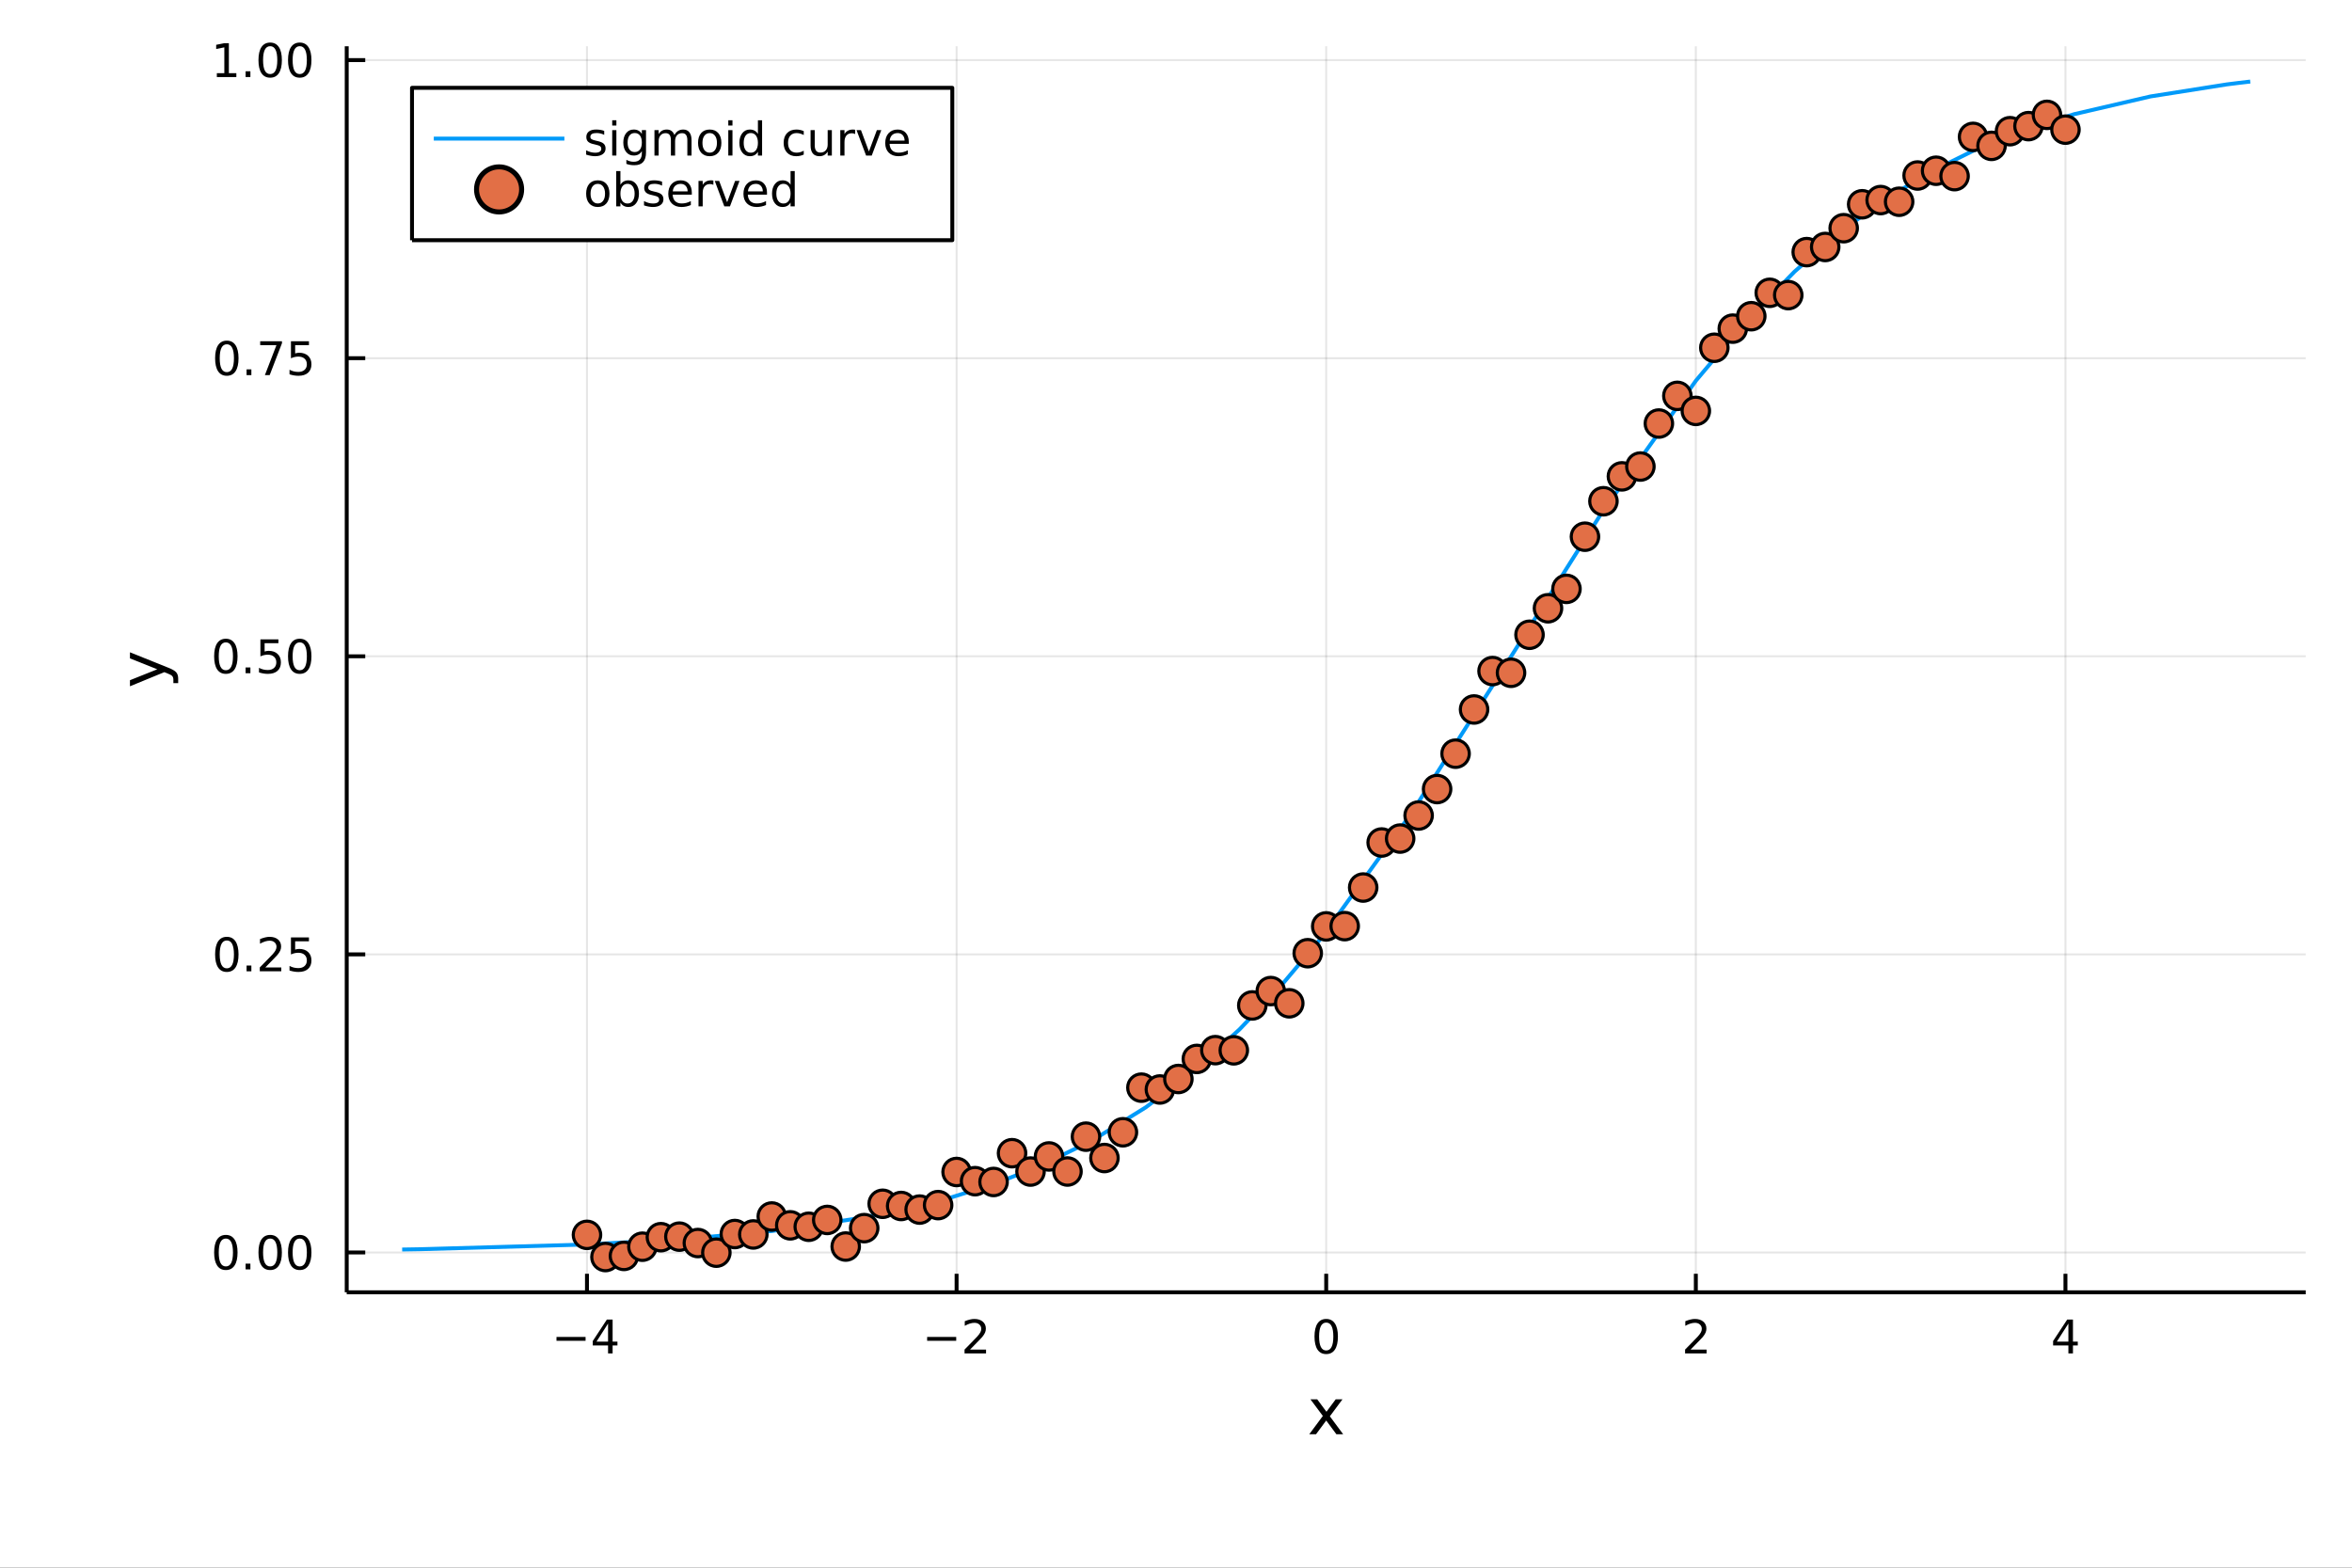 <?xml version="1.0" encoding="utf-8"?>
<svg xmlns="http://www.w3.org/2000/svg" xmlns:xlink="http://www.w3.org/1999/xlink" width="600" height="400" viewBox="0 0 2400 1600">
<rect x="0" y="0" width="2400" height="1600" fill="#333333" stroke="none"/>
<defs>
  <clipPath id="clip050">
    <rect x="0" y="0" width="2400" height="1600"/>
  </clipPath>
</defs>
<path clip-path="url(#clip050)" d="
M0 1600 L2400 1600 L2400 0 L0 0  Z
  " fill="#ffffff" fill-rule="evenodd" fill-opacity="1"/>
<defs>
  <clipPath id="clip051">
    <rect x="480" y="0" width="1681" height="1600"/>
  </clipPath>
</defs>
<path clip-path="url(#clip050)" d="
M353.794 1318.93 L2352.76 1318.93 L2352.76 47.244 L353.794 47.244  Z
  " fill="#ffffff" fill-rule="evenodd" fill-opacity="1"/>
<defs>
  <clipPath id="clip052">
    <rect x="353" y="47" width="2000" height="1273"/>
  </clipPath>
</defs>
<polyline clip-path="url(#clip052)" style="stroke:#000000; stroke-linecap:butt; stroke-linejoin:round; stroke-width:2; stroke-opacity:0.1; fill:none" points="
  598.95,1318.93 598.95,47.244 
  "/>
<polyline clip-path="url(#clip052)" style="stroke:#000000; stroke-linecap:butt; stroke-linejoin:round; stroke-width:2; stroke-opacity:0.1; fill:none" points="
  976.112,1318.93 976.112,47.244 
  "/>
<polyline clip-path="url(#clip052)" style="stroke:#000000; stroke-linecap:butt; stroke-linejoin:round; stroke-width:2; stroke-opacity:0.1; fill:none" points="
  1353.27,1318.93 1353.27,47.244 
  "/>
<polyline clip-path="url(#clip052)" style="stroke:#000000; stroke-linecap:butt; stroke-linejoin:round; stroke-width:2; stroke-opacity:0.1; fill:none" points="
  1730.44,1318.93 1730.44,47.244 
  "/>
<polyline clip-path="url(#clip052)" style="stroke:#000000; stroke-linecap:butt; stroke-linejoin:round; stroke-width:2; stroke-opacity:0.1; fill:none" points="
  2107.6,1318.93 2107.6,47.244 
  "/>
<polyline clip-path="url(#clip050)" style="stroke:#000000; stroke-linecap:butt; stroke-linejoin:round; stroke-width:4; stroke-opacity:1; fill:none" points="
  353.794,1318.93 2352.76,1318.93 
  "/>
<polyline clip-path="url(#clip050)" style="stroke:#000000; stroke-linecap:butt; stroke-linejoin:round; stroke-width:4; stroke-opacity:1; fill:none" points="
  598.95,1318.93 598.95,1300.03 
  "/>
<polyline clip-path="url(#clip050)" style="stroke:#000000; stroke-linecap:butt; stroke-linejoin:round; stroke-width:4; stroke-opacity:1; fill:none" points="
  976.112,1318.93 976.112,1300.03 
  "/>
<polyline clip-path="url(#clip050)" style="stroke:#000000; stroke-linecap:butt; stroke-linejoin:round; stroke-width:4; stroke-opacity:1; fill:none" points="
  1353.27,1318.93 1353.27,1300.03 
  "/>
<polyline clip-path="url(#clip050)" style="stroke:#000000; stroke-linecap:butt; stroke-linejoin:round; stroke-width:4; stroke-opacity:1; fill:none" points="
  1730.44,1318.93 1730.44,1300.03 
  "/>
<polyline clip-path="url(#clip050)" style="stroke:#000000; stroke-linecap:butt; stroke-linejoin:round; stroke-width:4; stroke-opacity:1; fill:none" points="
  2107.6,1318.93 2107.6,1300.03 
  "/>
<path clip-path="url(#clip050)" d="M567.85 1364.5 L597.526 1364.5 L597.526 1368.43 L567.85 1368.43 L567.85 1364.5 Z" fill="#000000" fill-rule="evenodd" fill-opacity="1" /><path clip-path="url(#clip050)" d="M620.466 1350.84 L608.66 1369.29 L620.466 1369.29 L620.466 1350.84 M619.239 1346.77 L625.119 1346.77 L625.119 1369.29 L630.049 1369.29 L630.049 1373.18 L625.119 1373.18 L625.119 1381.33 L620.466 1381.33 L620.466 1373.18 L604.864 1373.18 L604.864 1368.67 L619.239 1346.77 Z" fill="#000000" fill-rule="evenodd" fill-opacity="1" /><path clip-path="url(#clip050)" d="M946.055 1364.5 L975.73 1364.5 L975.73 1368.43 L946.055 1368.43 L946.055 1364.5 Z" fill="#000000" fill-rule="evenodd" fill-opacity="1" /><path clip-path="url(#clip050)" d="M989.851 1377.39 L1006.17 1377.39 L1006.17 1381.33 L984.226 1381.33 L984.226 1377.39 Q986.888 1374.64 991.471 1370.01 Q996.078 1365.36 997.258 1364.01 Q999.503 1361.49 1000.38 1359.75 Q1001.29 1357.99 1001.29 1356.3 Q1001.29 1353.55 999.341 1351.81 Q997.42 1350.08 994.318 1350.08 Q992.119 1350.08 989.665 1350.84 Q987.235 1351.61 984.457 1353.16 L984.457 1348.43 Q987.281 1347.3 989.735 1346.72 Q992.189 1346.14 994.226 1346.14 Q999.596 1346.14 1002.79 1348.83 Q1005.98 1351.51 1005.98 1356 Q1005.98 1358.13 1005.17 1360.05 Q1004.39 1361.95 1002.28 1364.55 Q1001.7 1365.22 998.601 1368.43 Q995.499 1371.63 989.851 1377.39 Z" fill="#000000" fill-rule="evenodd" fill-opacity="1" /><path clip-path="url(#clip050)" d="M1353.27 1349.85 Q1349.66 1349.85 1347.84 1353.41 Q1346.03 1356.95 1346.03 1364.08 Q1346.03 1371.19 1347.84 1374.75 Q1349.66 1378.3 1353.27 1378.3 Q1356.91 1378.3 1358.71 1374.75 Q1360.54 1371.19 1360.54 1364.08 Q1360.54 1356.95 1358.71 1353.41 Q1356.91 1349.85 1353.27 1349.85 M1353.27 1346.14 Q1359.09 1346.14 1362.14 1350.75 Q1365.22 1355.33 1365.22 1364.08 Q1365.22 1372.81 1362.14 1377.42 Q1359.09 1382 1353.27 1382 Q1347.46 1382 1344.39 1377.42 Q1341.33 1372.81 1341.33 1364.08 Q1341.33 1355.33 1344.39 1350.75 Q1347.46 1346.14 1353.27 1346.14 Z" fill="#000000" fill-rule="evenodd" fill-opacity="1" /><path clip-path="url(#clip050)" d="M1725.09 1377.39 L1741.41 1377.39 L1741.41 1381.33 L1719.47 1381.33 L1719.47 1377.39 Q1722.13 1374.64 1726.71 1370.01 Q1731.32 1365.36 1732.5 1364.01 Q1734.74 1361.49 1735.62 1359.75 Q1736.53 1357.99 1736.53 1356.3 Q1736.53 1353.55 1734.58 1351.81 Q1732.66 1350.08 1729.56 1350.08 Q1727.36 1350.08 1724.91 1350.84 Q1722.47 1351.61 1719.7 1353.16 L1719.7 1348.43 Q1722.52 1347.3 1724.97 1346.72 Q1727.43 1346.14 1729.47 1346.14 Q1734.84 1346.14 1738.03 1348.83 Q1741.22 1351.51 1741.22 1356 Q1741.22 1358.13 1740.41 1360.05 Q1739.63 1361.95 1737.52 1364.55 Q1736.94 1365.22 1733.84 1368.43 Q1730.74 1371.63 1725.09 1377.39 Z" fill="#000000" fill-rule="evenodd" fill-opacity="1" /><path clip-path="url(#clip050)" d="M2110.61 1350.84 L2098.8 1369.29 L2110.61 1369.29 L2110.61 1350.84 M2109.38 1346.77 L2115.26 1346.77 L2115.26 1369.29 L2120.19 1369.29 L2120.19 1373.18 L2115.26 1373.18 L2115.26 1381.33 L2110.61 1381.33 L2110.61 1373.18 L2095.01 1373.18 L2095.01 1368.67 L2109.38 1346.77 Z" fill="#000000" fill-rule="evenodd" fill-opacity="1" /><path clip-path="url(#clip050)" d="M1369.89 1428.14 L1357 1445.49 L1370.56 1463.79 L1363.65 1463.79 L1353.27 1449.79 L1342.9 1463.79 L1335.99 1463.79 L1349.84 1445.14 L1337.17 1428.14 L1344.08 1428.14 L1353.53 1440.84 L1362.98 1428.14 L1369.89 1428.14 Z" fill="#000000" fill-rule="evenodd" fill-opacity="1" /><polyline clip-path="url(#clip052)" style="stroke:#000000; stroke-linecap:butt; stroke-linejoin:round; stroke-width:2; stroke-opacity:0.1; fill:none" points="
  353.794,1278.28 2352.76,1278.28 
  "/>
<polyline clip-path="url(#clip052)" style="stroke:#000000; stroke-linecap:butt; stroke-linejoin:round; stroke-width:2; stroke-opacity:0.1; fill:none" points="
  353.794,974.045 2352.76,974.045 
  "/>
<polyline clip-path="url(#clip052)" style="stroke:#000000; stroke-linecap:butt; stroke-linejoin:round; stroke-width:2; stroke-opacity:0.1; fill:none" points="
  353.794,669.812 2352.76,669.812 
  "/>
<polyline clip-path="url(#clip052)" style="stroke:#000000; stroke-linecap:butt; stroke-linejoin:round; stroke-width:2; stroke-opacity:0.1; fill:none" points="
  353.794,365.58 2352.76,365.58 
  "/>
<polyline clip-path="url(#clip052)" style="stroke:#000000; stroke-linecap:butt; stroke-linejoin:round; stroke-width:2; stroke-opacity:0.1; fill:none" points="
  353.794,61.347 2352.76,61.347 
  "/>
<polyline clip-path="url(#clip050)" style="stroke:#000000; stroke-linecap:butt; stroke-linejoin:round; stroke-width:4; stroke-opacity:1; fill:none" points="
  353.794,1318.93 353.794,47.244 
  "/>
<polyline clip-path="url(#clip050)" style="stroke:#000000; stroke-linecap:butt; stroke-linejoin:round; stroke-width:4; stroke-opacity:1; fill:none" points="
  353.794,1278.28 372.692,1278.28 
  "/>
<polyline clip-path="url(#clip050)" style="stroke:#000000; stroke-linecap:butt; stroke-linejoin:round; stroke-width:4; stroke-opacity:1; fill:none" points="
  353.794,974.045 372.692,974.045 
  "/>
<polyline clip-path="url(#clip050)" style="stroke:#000000; stroke-linecap:butt; stroke-linejoin:round; stroke-width:4; stroke-opacity:1; fill:none" points="
  353.794,669.812 372.692,669.812 
  "/>
<polyline clip-path="url(#clip050)" style="stroke:#000000; stroke-linecap:butt; stroke-linejoin:round; stroke-width:4; stroke-opacity:1; fill:none" points="
  353.794,365.58 372.692,365.58 
  "/>
<polyline clip-path="url(#clip050)" style="stroke:#000000; stroke-linecap:butt; stroke-linejoin:round; stroke-width:4; stroke-opacity:1; fill:none" points="
  353.794,61.347 372.692,61.347 
  "/>
<path clip-path="url(#clip050)" d="M230.457 1264.08 Q226.845 1264.08 225.017 1267.64 Q223.211 1271.18 223.211 1278.31 Q223.211 1285.42 225.017 1288.98 Q226.845 1292.52 230.457 1292.52 Q234.091 1292.52 235.896 1288.98 Q237.725 1285.42 237.725 1278.31 Q237.725 1271.18 235.896 1267.64 Q234.091 1264.08 230.457 1264.08 M230.457 1260.37 Q236.267 1260.37 239.322 1264.98 Q242.401 1269.56 242.401 1278.31 Q242.401 1287.04 239.322 1291.64 Q236.267 1296.23 230.457 1296.23 Q224.646 1296.23 221.568 1291.64 Q218.512 1287.04 218.512 1278.31 Q218.512 1269.56 221.568 1264.98 Q224.646 1260.37 230.457 1260.37 Z" fill="#000000" fill-rule="evenodd" fill-opacity="1" /><path clip-path="url(#clip050)" d="M250.618 1289.68 L255.503 1289.68 L255.503 1295.56 L250.618 1295.56 L250.618 1289.68 Z" fill="#000000" fill-rule="evenodd" fill-opacity="1" /><path clip-path="url(#clip050)" d="M275.688 1264.08 Q272.077 1264.08 270.248 1267.64 Q268.442 1271.18 268.442 1278.31 Q268.442 1285.42 270.248 1288.98 Q272.077 1292.52 275.688 1292.52 Q279.322 1292.52 281.128 1288.98 Q282.956 1285.42 282.956 1278.31 Q282.956 1271.18 281.128 1267.64 Q279.322 1264.08 275.688 1264.08 M275.688 1260.37 Q281.498 1260.37 284.553 1264.98 Q287.632 1269.56 287.632 1278.31 Q287.632 1287.04 284.553 1291.64 Q281.498 1296.23 275.688 1296.23 Q269.878 1296.23 266.799 1291.64 Q263.743 1287.04 263.743 1278.31 Q263.743 1269.56 266.799 1264.98 Q269.878 1260.37 275.688 1260.37 Z" fill="#000000" fill-rule="evenodd" fill-opacity="1" /><path clip-path="url(#clip050)" d="M305.85 1264.08 Q302.239 1264.08 300.41 1267.64 Q298.604 1271.18 298.604 1278.31 Q298.604 1285.42 300.41 1288.98 Q302.239 1292.52 305.85 1292.52 Q309.484 1292.52 311.289 1288.98 Q313.118 1285.42 313.118 1278.31 Q313.118 1271.18 311.289 1267.64 Q309.484 1264.08 305.85 1264.08 M305.85 1260.37 Q311.66 1260.37 314.715 1264.98 Q317.794 1269.56 317.794 1278.31 Q317.794 1287.04 314.715 1291.64 Q311.66 1296.23 305.85 1296.23 Q300.039 1296.23 296.961 1291.64 Q293.905 1287.04 293.905 1278.31 Q293.905 1269.56 296.961 1264.98 Q300.039 1260.37 305.85 1260.37 Z" fill="#000000" fill-rule="evenodd" fill-opacity="1" /><path clip-path="url(#clip050)" d="M231.452 959.843 Q227.841 959.843 226.012 963.408 Q224.207 966.95 224.207 974.079 Q224.207 981.186 226.012 984.75 Q227.841 988.292 231.452 988.292 Q235.086 988.292 236.892 984.75 Q238.72 981.186 238.72 974.079 Q238.72 966.95 236.892 963.408 Q235.086 959.843 231.452 959.843 M231.452 956.14 Q237.262 956.14 240.318 960.746 Q243.396 965.329 243.396 974.079 Q243.396 982.806 240.318 987.413 Q237.262 991.996 231.452 991.996 Q225.642 991.996 222.563 987.413 Q219.507 982.806 219.507 974.079 Q219.507 965.329 222.563 960.746 Q225.642 956.14 231.452 956.14 Z" fill="#000000" fill-rule="evenodd" fill-opacity="1" /><path clip-path="url(#clip050)" d="M251.614 985.445 L256.498 985.445 L256.498 991.325 L251.614 991.325 L251.614 985.445 Z" fill="#000000" fill-rule="evenodd" fill-opacity="1" /><path clip-path="url(#clip050)" d="M270.711 987.389 L287.03 987.389 L287.03 991.325 L265.086 991.325 L265.086 987.389 Q267.748 984.635 272.331 980.005 Q276.938 975.352 278.118 974.01 Q280.364 971.487 281.243 969.751 Q282.146 967.991 282.146 966.302 Q282.146 963.547 280.202 961.811 Q278.28 960.075 275.178 960.075 Q272.979 960.075 270.526 960.839 Q268.095 961.602 265.317 963.153 L265.317 958.431 Q268.141 957.297 270.595 956.718 Q273.049 956.14 275.086 956.14 Q280.456 956.14 283.651 958.825 Q286.845 961.51 286.845 966.001 Q286.845 968.13 286.035 970.051 Q285.248 971.95 283.141 974.542 Q282.563 975.214 279.461 978.431 Q276.359 981.626 270.711 987.389 Z" fill="#000000" fill-rule="evenodd" fill-opacity="1" /><path clip-path="url(#clip050)" d="M296.891 956.765 L315.248 956.765 L315.248 960.7 L301.174 960.7 L301.174 969.172 Q302.192 968.825 303.211 968.663 Q304.229 968.477 305.248 968.477 Q311.035 968.477 314.414 971.649 Q317.794 974.82 317.794 980.237 Q317.794 985.815 314.322 988.917 Q310.85 991.996 304.53 991.996 Q302.354 991.996 300.086 991.625 Q297.84 991.255 295.433 990.514 L295.433 985.815 Q297.516 986.95 299.739 987.505 Q301.961 988.061 304.438 988.061 Q308.442 988.061 310.78 985.954 Q313.118 983.848 313.118 980.237 Q313.118 976.626 310.78 974.519 Q308.442 972.413 304.438 972.413 Q302.563 972.413 300.688 972.829 Q298.836 973.246 296.891 974.126 L296.891 956.765 Z" fill="#000000" fill-rule="evenodd" fill-opacity="1" /><path clip-path="url(#clip050)" d="M230.457 655.611 Q226.845 655.611 225.017 659.176 Q223.211 662.717 223.211 669.847 Q223.211 676.953 225.017 680.518 Q226.845 684.06 230.457 684.06 Q234.091 684.06 235.896 680.518 Q237.725 676.953 237.725 669.847 Q237.725 662.717 235.896 659.176 Q234.091 655.611 230.457 655.611 M230.457 651.907 Q236.267 651.907 239.322 656.514 Q242.401 661.097 242.401 669.847 Q242.401 678.574 239.322 683.18 Q236.267 687.763 230.457 687.763 Q224.646 687.763 221.568 683.18 Q218.512 678.574 218.512 669.847 Q218.512 661.097 221.568 656.514 Q224.646 651.907 230.457 651.907 Z" fill="#000000" fill-rule="evenodd" fill-opacity="1" /><path clip-path="url(#clip050)" d="M250.618 681.212 L255.503 681.212 L255.503 687.092 L250.618 687.092 L250.618 681.212 Z" fill="#000000" fill-rule="evenodd" fill-opacity="1" /><path clip-path="url(#clip050)" d="M265.734 652.532 L284.09 652.532 L284.09 656.467 L270.016 656.467 L270.016 664.939 Q271.035 664.592 272.054 664.43 Q273.072 664.245 274.091 664.245 Q279.878 664.245 283.257 667.416 Q286.637 670.588 286.637 676.004 Q286.637 681.583 283.165 684.685 Q279.692 687.763 273.373 687.763 Q271.197 687.763 268.929 687.393 Q266.683 687.023 264.276 686.282 L264.276 681.583 Q266.359 682.717 268.581 683.273 Q270.804 683.828 273.28 683.828 Q277.285 683.828 279.623 681.722 Q281.961 679.615 281.961 676.004 Q281.961 672.393 279.623 670.287 Q277.285 668.18 273.28 668.18 Q271.405 668.18 269.53 668.597 Q267.679 669.013 265.734 669.893 L265.734 652.532 Z" fill="#000000" fill-rule="evenodd" fill-opacity="1" /><path clip-path="url(#clip050)" d="M305.85 655.611 Q302.239 655.611 300.41 659.176 Q298.604 662.717 298.604 669.847 Q298.604 676.953 300.41 680.518 Q302.239 684.06 305.85 684.06 Q309.484 684.06 311.289 680.518 Q313.118 676.953 313.118 669.847 Q313.118 662.717 311.289 659.176 Q309.484 655.611 305.85 655.611 M305.85 651.907 Q311.66 651.907 314.715 656.514 Q317.794 661.097 317.794 669.847 Q317.794 678.574 314.715 683.18 Q311.66 687.763 305.85 687.763 Q300.039 687.763 296.961 683.18 Q293.905 678.574 293.905 669.847 Q293.905 661.097 296.961 656.514 Q300.039 651.907 305.85 651.907 Z" fill="#000000" fill-rule="evenodd" fill-opacity="1" /><path clip-path="url(#clip050)" d="M231.452 351.378 Q227.841 351.378 226.012 354.943 Q224.207 358.485 224.207 365.614 Q224.207 372.721 226.012 376.286 Q227.841 379.827 231.452 379.827 Q235.086 379.827 236.892 376.286 Q238.72 372.721 238.72 365.614 Q238.72 358.485 236.892 354.943 Q235.086 351.378 231.452 351.378 M231.452 347.675 Q237.262 347.675 240.318 352.281 Q243.396 356.864 243.396 365.614 Q243.396 374.341 240.318 378.948 Q237.262 383.531 231.452 383.531 Q225.642 383.531 222.563 378.948 Q219.507 374.341 219.507 365.614 Q219.507 356.864 222.563 352.281 Q225.642 347.675 231.452 347.675 Z" fill="#000000" fill-rule="evenodd" fill-opacity="1" /><path clip-path="url(#clip050)" d="M251.614 376.98 L256.498 376.98 L256.498 382.86 L251.614 382.86 L251.614 376.98 Z" fill="#000000" fill-rule="evenodd" fill-opacity="1" /><path clip-path="url(#clip050)" d="M265.503 348.3 L287.725 348.3 L287.725 350.29 L275.178 382.86 L270.294 382.86 L282.1 352.235 L265.503 352.235 L265.503 348.3 Z" fill="#000000" fill-rule="evenodd" fill-opacity="1" /><path clip-path="url(#clip050)" d="M296.891 348.3 L315.248 348.3 L315.248 352.235 L301.174 352.235 L301.174 360.707 Q302.192 360.36 303.211 360.198 Q304.229 360.013 305.248 360.013 Q311.035 360.013 314.414 363.184 Q317.794 366.355 317.794 371.772 Q317.794 377.35 314.322 380.452 Q310.85 383.531 304.53 383.531 Q302.354 383.531 300.086 383.161 Q297.84 382.79 295.433 382.049 L295.433 377.35 Q297.516 378.485 299.739 379.04 Q301.961 379.596 304.438 379.596 Q308.442 379.596 310.78 377.489 Q313.118 375.383 313.118 371.772 Q313.118 368.161 310.78 366.054 Q308.442 363.948 304.438 363.948 Q302.563 363.948 300.688 364.364 Q298.836 364.781 296.891 365.661 L296.891 348.3 Z" fill="#000000" fill-rule="evenodd" fill-opacity="1" /><path clip-path="url(#clip050)" d="M221.267 74.692 L228.906 74.692 L228.906 48.326 L220.595 49.993 L220.595 45.734 L228.859 44.067 L233.535 44.067 L233.535 74.692 L241.174 74.692 L241.174 78.627 L221.267 78.627 L221.267 74.692 Z" fill="#000000" fill-rule="evenodd" fill-opacity="1" /><path clip-path="url(#clip050)" d="M250.618 72.748 L255.503 72.748 L255.503 78.627 L250.618 78.627 L250.618 72.748 Z" fill="#000000" fill-rule="evenodd" fill-opacity="1" /><path clip-path="url(#clip050)" d="M275.688 47.146 Q272.077 47.146 270.248 50.711 Q268.442 54.252 268.442 61.382 Q268.442 68.488 270.248 72.053 Q272.077 75.595 275.688 75.595 Q279.322 75.595 281.128 72.053 Q282.956 68.488 282.956 61.382 Q282.956 54.252 281.128 50.711 Q279.322 47.146 275.688 47.146 M275.688 43.442 Q281.498 43.442 284.553 48.049 Q287.632 52.632 287.632 61.382 Q287.632 70.109 284.553 74.715 Q281.498 79.299 275.688 79.299 Q269.878 79.299 266.799 74.715 Q263.743 70.109 263.743 61.382 Q263.743 52.632 266.799 48.049 Q269.878 43.442 275.688 43.442 Z" fill="#000000" fill-rule="evenodd" fill-opacity="1" /><path clip-path="url(#clip050)" d="M305.85 47.146 Q302.239 47.146 300.41 50.711 Q298.604 54.252 298.604 61.382 Q298.604 68.488 300.41 72.053 Q302.239 75.595 305.85 75.595 Q309.484 75.595 311.289 72.053 Q313.118 68.488 313.118 61.382 Q313.118 54.252 311.289 50.711 Q309.484 47.146 305.85 47.146 M305.85 43.442 Q311.66 43.442 314.715 48.049 Q317.794 52.632 317.794 61.382 Q317.794 70.109 314.715 74.715 Q311.66 79.299 305.85 79.299 Q300.039 79.299 296.961 74.715 Q293.905 70.109 293.905 61.382 Q293.905 52.632 296.961 48.049 Q300.039 43.442 305.85 43.442 Z" fill="#000000" fill-rule="evenodd" fill-opacity="1" /><path clip-path="url(#clip050)" d="M171.566 681.399 Q177.932 683.882 179.874 686.237 Q181.815 688.592 181.815 692.539 L181.815 697.218 L176.913 697.218 L176.913 693.78 Q176.913 691.361 175.768 690.025 Q174.622 688.688 170.357 687.065 L167.683 686.014 L132.608 700.433 L132.608 694.226 L160.49 683.086 L132.608 671.946 L132.608 665.739 L171.566 681.399 Z" fill="#000000" fill-rule="evenodd" fill-opacity="1" /><polyline clip-path="url(#clip052)" style="stroke:#009af9; stroke-linecap:butt; stroke-linejoin:round; stroke-width:4; stroke-opacity:1; fill:none" points="
  410.368,1275.27 428.785,1274.96 599.072,1270.13 701.408,1264.32 787.931,1256.34 881.92,1242.59 968.569,1222.72 1015.02,1208.1 1061.47,1189.93 1115.28,1163.5 
  1169.1,1130.21 1216.92,1093.94 1264.75,1050.68 1306.68,1006.65 1348.62,956.865 1440.07,830.149 1532.06,685.614 1633.77,524.403 1730.54,388.502 1780.85,328.727 
  1831.16,277.224 1873.51,240.183 1915.86,208.563 1967.56,176.604 2019.27,151.001 2067.87,131.811 2116.48,116.527 2194.35,98.43 2272.21,86.141 2284.2,84.644 
  2296.18,83.235 
  "/>
<circle clip-path="url(#clip052)" cx="598.95" cy="1260.3" r="14" fill="#e26f46" fill-rule="evenodd" fill-opacity="1" stroke="#000000" stroke-opacity="1" stroke-width="3.2"/>
<circle clip-path="url(#clip052)" cx="617.808" cy="1282.94" r="14" fill="#e26f46" fill-rule="evenodd" fill-opacity="1" stroke="#000000" stroke-opacity="1" stroke-width="3.2"/>
<circle clip-path="url(#clip052)" cx="636.666" cy="1281.79" r="14" fill="#e26f46" fill-rule="evenodd" fill-opacity="1" stroke="#000000" stroke-opacity="1" stroke-width="3.2"/>
<circle clip-path="url(#clip052)" cx="655.524" cy="1272.38" r="14" fill="#e26f46" fill-rule="evenodd" fill-opacity="1" stroke="#000000" stroke-opacity="1" stroke-width="3.2"/>
<circle clip-path="url(#clip052)" cx="674.382" cy="1262.67" r="14" fill="#e26f46" fill-rule="evenodd" fill-opacity="1" stroke="#000000" stroke-opacity="1" stroke-width="3.2"/>
<circle clip-path="url(#clip052)" cx="693.24" cy="1262.11" r="14" fill="#e26f46" fill-rule="evenodd" fill-opacity="1" stroke="#000000" stroke-opacity="1" stroke-width="3.2"/>
<circle clip-path="url(#clip052)" cx="712.098" cy="1268.65" r="14" fill="#e26f46" fill-rule="evenodd" fill-opacity="1" stroke="#000000" stroke-opacity="1" stroke-width="3.2"/>
<circle clip-path="url(#clip052)" cx="730.957" cy="1278.48" r="14" fill="#e26f46" fill-rule="evenodd" fill-opacity="1" stroke="#000000" stroke-opacity="1" stroke-width="3.2"/>
<circle clip-path="url(#clip052)" cx="749.815" cy="1259.45" r="14" fill="#e26f46" fill-rule="evenodd" fill-opacity="1" stroke="#000000" stroke-opacity="1" stroke-width="3.2"/>
<circle clip-path="url(#clip052)" cx="768.673" cy="1259.87" r="14" fill="#e26f46" fill-rule="evenodd" fill-opacity="1" stroke="#000000" stroke-opacity="1" stroke-width="3.2"/>
<circle clip-path="url(#clip052)" cx="787.531" cy="1241.55" r="14" fill="#e26f46" fill-rule="evenodd" fill-opacity="1" stroke="#000000" stroke-opacity="1" stroke-width="3.2"/>
<circle clip-path="url(#clip052)" cx="806.389" cy="1250.57" r="14" fill="#e26f46" fill-rule="evenodd" fill-opacity="1" stroke="#000000" stroke-opacity="1" stroke-width="3.2"/>
<circle clip-path="url(#clip052)" cx="825.247" cy="1252.03" r="14" fill="#e26f46" fill-rule="evenodd" fill-opacity="1" stroke="#000000" stroke-opacity="1" stroke-width="3.2"/>
<circle clip-path="url(#clip052)" cx="844.105" cy="1245.07" r="14" fill="#e26f46" fill-rule="evenodd" fill-opacity="1" stroke="#000000" stroke-opacity="1" stroke-width="3.2"/>
<circle clip-path="url(#clip052)" cx="862.964" cy="1272.22" r="14" fill="#e26f46" fill-rule="evenodd" fill-opacity="1" stroke="#000000" stroke-opacity="1" stroke-width="3.2"/>
<circle clip-path="url(#clip052)" cx="881.822" cy="1253.44" r="14" fill="#e26f46" fill-rule="evenodd" fill-opacity="1" stroke="#000000" stroke-opacity="1" stroke-width="3.2"/>
<circle clip-path="url(#clip052)" cx="900.68" cy="1228.58" r="14" fill="#e26f46" fill-rule="evenodd" fill-opacity="1" stroke="#000000" stroke-opacity="1" stroke-width="3.2"/>
<circle clip-path="url(#clip052)" cx="919.538" cy="1230.83" r="14" fill="#e26f46" fill-rule="evenodd" fill-opacity="1" stroke="#000000" stroke-opacity="1" stroke-width="3.2"/>
<circle clip-path="url(#clip052)" cx="938.396" cy="1234.5" r="14" fill="#e26f46" fill-rule="evenodd" fill-opacity="1" stroke="#000000" stroke-opacity="1" stroke-width="3.2"/>
<circle clip-path="url(#clip052)" cx="957.254" cy="1229.93" r="14" fill="#e26f46" fill-rule="evenodd" fill-opacity="1" stroke="#000000" stroke-opacity="1" stroke-width="3.2"/>
<circle clip-path="url(#clip052)" cx="976.112" cy="1196.13" r="14" fill="#e26f46" fill-rule="evenodd" fill-opacity="1" stroke="#000000" stroke-opacity="1" stroke-width="3.2"/>
<circle clip-path="url(#clip052)" cx="994.97" cy="1205.5" r="14" fill="#e26f46" fill-rule="evenodd" fill-opacity="1" stroke="#000000" stroke-opacity="1" stroke-width="3.2"/>
<circle clip-path="url(#clip052)" cx="1013.83" cy="1206.32" r="14" fill="#e26f46" fill-rule="evenodd" fill-opacity="1" stroke="#000000" stroke-opacity="1" stroke-width="3.2"/>
<circle clip-path="url(#clip052)" cx="1032.69" cy="1176.95" r="14" fill="#e26f46" fill-rule="evenodd" fill-opacity="1" stroke="#000000" stroke-opacity="1" stroke-width="3.2"/>
<circle clip-path="url(#clip052)" cx="1051.54" cy="1195.69" r="14" fill="#e26f46" fill-rule="evenodd" fill-opacity="1" stroke="#000000" stroke-opacity="1" stroke-width="3.2"/>
<circle clip-path="url(#clip052)" cx="1070.4" cy="1180.25" r="14" fill="#e26f46" fill-rule="evenodd" fill-opacity="1" stroke="#000000" stroke-opacity="1" stroke-width="3.2"/>
<circle clip-path="url(#clip052)" cx="1089.26" cy="1195.64" r="14" fill="#e26f46" fill-rule="evenodd" fill-opacity="1" stroke="#000000" stroke-opacity="1" stroke-width="3.2"/>
<circle clip-path="url(#clip052)" cx="1108.12" cy="1160.08" r="14" fill="#e26f46" fill-rule="evenodd" fill-opacity="1" stroke="#000000" stroke-opacity="1" stroke-width="3.2"/>
<circle clip-path="url(#clip052)" cx="1126.98" cy="1181.88" r="14" fill="#e26f46" fill-rule="evenodd" fill-opacity="1" stroke="#000000" stroke-opacity="1" stroke-width="3.2"/>
<circle clip-path="url(#clip052)" cx="1145.84" cy="1155.59" r="14" fill="#e26f46" fill-rule="evenodd" fill-opacity="1" stroke="#000000" stroke-opacity="1" stroke-width="3.2"/>
<circle clip-path="url(#clip052)" cx="1164.69" cy="1110.06" r="14" fill="#e26f46" fill-rule="evenodd" fill-opacity="1" stroke="#000000" stroke-opacity="1" stroke-width="3.2"/>
<circle clip-path="url(#clip052)" cx="1183.55" cy="1111.92" r="14" fill="#e26f46" fill-rule="evenodd" fill-opacity="1" stroke="#000000" stroke-opacity="1" stroke-width="3.2"/>
<circle clip-path="url(#clip052)" cx="1202.41" cy="1101.22" r="14" fill="#e26f46" fill-rule="evenodd" fill-opacity="1" stroke="#000000" stroke-opacity="1" stroke-width="3.2"/>
<circle clip-path="url(#clip052)" cx="1221.27" cy="1080.74" r="14" fill="#e26f46" fill-rule="evenodd" fill-opacity="1" stroke="#000000" stroke-opacity="1" stroke-width="3.2"/>
<circle clip-path="url(#clip052)" cx="1240.13" cy="1071.78" r="14" fill="#e26f46" fill-rule="evenodd" fill-opacity="1" stroke="#000000" stroke-opacity="1" stroke-width="3.2"/>
<circle clip-path="url(#clip052)" cx="1258.98" cy="1071.96" r="14" fill="#e26f46" fill-rule="evenodd" fill-opacity="1" stroke="#000000" stroke-opacity="1" stroke-width="3.2"/>
<circle clip-path="url(#clip052)" cx="1277.84" cy="1026.15" r="14" fill="#e26f46" fill-rule="evenodd" fill-opacity="1" stroke="#000000" stroke-opacity="1" stroke-width="3.2"/>
<circle clip-path="url(#clip052)" cx="1296.7" cy="1011.47" r="14" fill="#e26f46" fill-rule="evenodd" fill-opacity="1" stroke="#000000" stroke-opacity="1" stroke-width="3.2"/>
<circle clip-path="url(#clip052)" cx="1315.56" cy="1023.97" r="14" fill="#e26f46" fill-rule="evenodd" fill-opacity="1" stroke="#000000" stroke-opacity="1" stroke-width="3.2"/>
<circle clip-path="url(#clip052)" cx="1334.42" cy="972.836" r="14" fill="#e26f46" fill-rule="evenodd" fill-opacity="1" stroke="#000000" stroke-opacity="1" stroke-width="3.2"/>
<circle clip-path="url(#clip052)" cx="1353.27" cy="945.465" r="14" fill="#e26f46" fill-rule="evenodd" fill-opacity="1" stroke="#000000" stroke-opacity="1" stroke-width="3.2"/>
<circle clip-path="url(#clip052)" cx="1372.13" cy="945.21" r="14" fill="#e26f46" fill-rule="evenodd" fill-opacity="1" stroke="#000000" stroke-opacity="1" stroke-width="3.2"/>
<circle clip-path="url(#clip052)" cx="1390.99" cy="905.829" r="14" fill="#e26f46" fill-rule="evenodd" fill-opacity="1" stroke="#000000" stroke-opacity="1" stroke-width="3.2"/>
<circle clip-path="url(#clip052)" cx="1409.85" cy="859.851" r="14" fill="#e26f46" fill-rule="evenodd" fill-opacity="1" stroke="#000000" stroke-opacity="1" stroke-width="3.2"/>
<circle clip-path="url(#clip052)" cx="1428.71" cy="855.836" r="14" fill="#e26f46" fill-rule="evenodd" fill-opacity="1" stroke="#000000" stroke-opacity="1" stroke-width="3.2"/>
<circle clip-path="url(#clip052)" cx="1447.57" cy="832.309" r="14" fill="#e26f46" fill-rule="evenodd" fill-opacity="1" stroke="#000000" stroke-opacity="1" stroke-width="3.2"/>
<circle clip-path="url(#clip052)" cx="1466.42" cy="805.317" r="14" fill="#e26f46" fill-rule="evenodd" fill-opacity="1" stroke="#000000" stroke-opacity="1" stroke-width="3.2"/>
<circle clip-path="url(#clip052)" cx="1485.28" cy="769.195" r="14" fill="#e26f46" fill-rule="evenodd" fill-opacity="1" stroke="#000000" stroke-opacity="1" stroke-width="3.2"/>
<circle clip-path="url(#clip052)" cx="1504.14" cy="724.081" r="14" fill="#e26f46" fill-rule="evenodd" fill-opacity="1" stroke="#000000" stroke-opacity="1" stroke-width="3.2"/>
<circle clip-path="url(#clip052)" cx="1523" cy="684.884" r="14" fill="#e26f46" fill-rule="evenodd" fill-opacity="1" stroke="#000000" stroke-opacity="1" stroke-width="3.2"/>
<circle clip-path="url(#clip052)" cx="1541.86" cy="686.641" r="14" fill="#e26f46" fill-rule="evenodd" fill-opacity="1" stroke="#000000" stroke-opacity="1" stroke-width="3.2"/>
<circle clip-path="url(#clip052)" cx="1560.71" cy="647.838" r="14" fill="#e26f46" fill-rule="evenodd" fill-opacity="1" stroke="#000000" stroke-opacity="1" stroke-width="3.2"/>
<circle clip-path="url(#clip052)" cx="1579.57" cy="620.801" r="14" fill="#e26f46" fill-rule="evenodd" fill-opacity="1" stroke="#000000" stroke-opacity="1" stroke-width="3.2"/>
<circle clip-path="url(#clip052)" cx="1598.43" cy="600.995" r="14" fill="#e26f46" fill-rule="evenodd" fill-opacity="1" stroke="#000000" stroke-opacity="1" stroke-width="3.2"/>
<circle clip-path="url(#clip052)" cx="1617.29" cy="547.755" r="14" fill="#e26f46" fill-rule="evenodd" fill-opacity="1" stroke="#000000" stroke-opacity="1" stroke-width="3.2"/>
<circle clip-path="url(#clip052)" cx="1636.15" cy="511.554" r="14" fill="#e26f46" fill-rule="evenodd" fill-opacity="1" stroke="#000000" stroke-opacity="1" stroke-width="3.2"/>
<circle clip-path="url(#clip052)" cx="1655.01" cy="486.164" r="14" fill="#e26f46" fill-rule="evenodd" fill-opacity="1" stroke="#000000" stroke-opacity="1" stroke-width="3.2"/>
<circle clip-path="url(#clip052)" cx="1673.86" cy="476.144" r="14" fill="#e26f46" fill-rule="evenodd" fill-opacity="1" stroke="#000000" stroke-opacity="1" stroke-width="3.2"/>
<circle clip-path="url(#clip052)" cx="1692.72" cy="432.249" r="14" fill="#e26f46" fill-rule="evenodd" fill-opacity="1" stroke="#000000" stroke-opacity="1" stroke-width="3.2"/>
<circle clip-path="url(#clip052)" cx="1711.58" cy="404.009" r="14" fill="#e26f46" fill-rule="evenodd" fill-opacity="1" stroke="#000000" stroke-opacity="1" stroke-width="3.2"/>
<circle clip-path="url(#clip052)" cx="1730.44" cy="419.365" r="14" fill="#e26f46" fill-rule="evenodd" fill-opacity="1" stroke="#000000" stroke-opacity="1" stroke-width="3.2"/>
<circle clip-path="url(#clip052)" cx="1749.3" cy="354.918" r="14" fill="#e26f46" fill-rule="evenodd" fill-opacity="1" stroke="#000000" stroke-opacity="1" stroke-width="3.2"/>
<circle clip-path="url(#clip052)" cx="1768.15" cy="335.406" r="14" fill="#e26f46" fill-rule="evenodd" fill-opacity="1" stroke="#000000" stroke-opacity="1" stroke-width="3.2"/>
<circle clip-path="url(#clip052)" cx="1787.01" cy="322.716" r="14" fill="#e26f46" fill-rule="evenodd" fill-opacity="1" stroke="#000000" stroke-opacity="1" stroke-width="3.2"/>
<circle clip-path="url(#clip052)" cx="1805.87" cy="298.824" r="14" fill="#e26f46" fill-rule="evenodd" fill-opacity="1" stroke="#000000" stroke-opacity="1" stroke-width="3.2"/>
<circle clip-path="url(#clip052)" cx="1824.73" cy="301.182" r="14" fill="#e26f46" fill-rule="evenodd" fill-opacity="1" stroke="#000000" stroke-opacity="1" stroke-width="3.2"/>
<circle clip-path="url(#clip052)" cx="1843.59" cy="257.296" r="14" fill="#e26f46" fill-rule="evenodd" fill-opacity="1" stroke="#000000" stroke-opacity="1" stroke-width="3.2"/>
<circle clip-path="url(#clip052)" cx="1862.44" cy="252.058" r="14" fill="#e26f46" fill-rule="evenodd" fill-opacity="1" stroke="#000000" stroke-opacity="1" stroke-width="3.2"/>
<circle clip-path="url(#clip052)" cx="1881.3" cy="232.883" r="14" fill="#e26f46" fill-rule="evenodd" fill-opacity="1" stroke="#000000" stroke-opacity="1" stroke-width="3.2"/>
<circle clip-path="url(#clip052)" cx="1900.16" cy="208.469" r="14" fill="#e26f46" fill-rule="evenodd" fill-opacity="1" stroke="#000000" stroke-opacity="1" stroke-width="3.2"/>
<circle clip-path="url(#clip052)" cx="1919.02" cy="204.174" r="14" fill="#e26f46" fill-rule="evenodd" fill-opacity="1" stroke="#000000" stroke-opacity="1" stroke-width="3.2"/>
<circle clip-path="url(#clip052)" cx="1937.88" cy="205.883" r="14" fill="#e26f46" fill-rule="evenodd" fill-opacity="1" stroke="#000000" stroke-opacity="1" stroke-width="3.2"/>
<circle clip-path="url(#clip052)" cx="1956.74" cy="179.107" r="14" fill="#e26f46" fill-rule="evenodd" fill-opacity="1" stroke="#000000" stroke-opacity="1" stroke-width="3.2"/>
<circle clip-path="url(#clip052)" cx="1975.59" cy="174.245" r="14" fill="#e26f46" fill-rule="evenodd" fill-opacity="1" stroke="#000000" stroke-opacity="1" stroke-width="3.2"/>
<circle clip-path="url(#clip052)" cx="1994.45" cy="179.757" r="14" fill="#e26f46" fill-rule="evenodd" fill-opacity="1" stroke="#000000" stroke-opacity="1" stroke-width="3.2"/>
<circle clip-path="url(#clip052)" cx="2013.31" cy="139.69" r="14" fill="#e26f46" fill-rule="evenodd" fill-opacity="1" stroke="#000000" stroke-opacity="1" stroke-width="3.2"/>
<circle clip-path="url(#clip052)" cx="2032.17" cy="148.87" r="14" fill="#e26f46" fill-rule="evenodd" fill-opacity="1" stroke="#000000" stroke-opacity="1" stroke-width="3.2"/>
<circle clip-path="url(#clip052)" cx="2051.03" cy="133.882" r="14" fill="#e26f46" fill-rule="evenodd" fill-opacity="1" stroke="#000000" stroke-opacity="1" stroke-width="3.2"/>
<circle clip-path="url(#clip052)" cx="2069.88" cy="128.721" r="14" fill="#e26f46" fill-rule="evenodd" fill-opacity="1" stroke="#000000" stroke-opacity="1" stroke-width="3.2"/>
<circle clip-path="url(#clip052)" cx="2088.74" cy="117.216" r="14" fill="#e26f46" fill-rule="evenodd" fill-opacity="1" stroke="#000000" stroke-opacity="1" stroke-width="3.2"/>
<circle clip-path="url(#clip052)" cx="2107.6" cy="132.304" r="14" fill="#e26f46" fill-rule="evenodd" fill-opacity="1" stroke="#000000" stroke-opacity="1" stroke-width="3.2"/>
<path clip-path="url(#clip050)" d="
M420.426 245.154 L971.744 245.154 L971.744 89.634 L420.426 89.634  Z
  " fill="#ffffff" fill-rule="evenodd" fill-opacity="1"/>
<polyline clip-path="url(#clip050)" style="stroke:#000000; stroke-linecap:butt; stroke-linejoin:round; stroke-width:4; stroke-opacity:1; fill:none" points="
  420.426,245.154 971.744,245.154 971.744,89.634 420.426,89.634 420.426,245.154 
  "/>
<polyline clip-path="url(#clip050)" style="stroke:#009af9; stroke-linecap:butt; stroke-linejoin:round; stroke-width:4; stroke-opacity:1; fill:none" points="
  442.637,141.474 575.901,141.474 
  "/>
<path clip-path="url(#clip050)" d="M616.537 133.592 L616.537 137.619 Q614.732 136.693 612.787 136.231 Q610.843 135.768 608.76 135.768 Q605.588 135.768 603.991 136.74 Q602.417 137.712 602.417 139.656 Q602.417 141.138 603.551 141.994 Q604.686 142.828 608.112 143.592 L609.57 143.916 Q614.107 144.888 616.005 146.67 Q617.926 148.43 617.926 151.601 Q617.926 155.212 615.056 157.318 Q612.209 159.425 607.209 159.425 Q605.125 159.425 602.857 159.008 Q600.612 158.615 598.112 157.804 L598.112 153.406 Q600.473 154.633 602.764 155.258 Q605.056 155.86 607.301 155.86 Q610.311 155.86 611.931 154.842 Q613.551 153.8 613.551 151.925 Q613.551 150.189 612.371 149.263 Q611.213 148.337 607.255 147.48 L605.774 147.133 Q601.815 146.3 600.056 144.587 Q598.297 142.851 598.297 139.842 Q598.297 136.184 600.889 134.194 Q603.482 132.203 608.25 132.203 Q610.612 132.203 612.695 132.55 Q614.778 132.897 616.537 133.592 Z" fill="#000000" fill-rule="evenodd" fill-opacity="1" /><path clip-path="url(#clip050)" d="M624.709 132.828 L628.968 132.828 L628.968 158.754 L624.709 158.754 L624.709 132.828 M624.709 122.735 L628.968 122.735 L628.968 128.129 L624.709 128.129 L624.709 122.735 Z" fill="#000000" fill-rule="evenodd" fill-opacity="1" /><path clip-path="url(#clip050)" d="M654.94 145.49 Q654.94 140.86 653.019 138.314 Q651.121 135.768 647.671 135.768 Q644.246 135.768 642.324 138.314 Q640.426 140.86 640.426 145.49 Q640.426 150.096 642.324 152.642 Q644.246 155.189 647.671 155.189 Q651.121 155.189 653.019 152.642 Q654.94 150.096 654.94 145.49 M659.199 155.536 Q659.199 162.156 656.259 165.374 Q653.32 168.615 647.255 168.615 Q645.009 168.615 643.019 168.267 Q641.028 167.943 639.153 167.249 L639.153 163.105 Q641.028 164.124 642.857 164.61 Q644.685 165.096 646.584 165.096 Q650.773 165.096 652.857 162.897 Q654.94 160.721 654.94 156.3 L654.94 154.193 Q653.621 156.485 651.56 157.619 Q649.5 158.754 646.63 158.754 Q641.861 158.754 638.945 155.119 Q636.028 151.485 636.028 145.49 Q636.028 139.471 638.945 135.837 Q641.861 132.203 646.63 132.203 Q649.5 132.203 651.56 133.337 Q653.621 134.471 654.94 136.763 L654.94 132.828 L659.199 132.828 L659.199 155.536 Z" fill="#000000" fill-rule="evenodd" fill-opacity="1" /><path clip-path="url(#clip050)" d="M688.157 137.805 Q689.755 134.934 691.977 133.569 Q694.199 132.203 697.208 132.203 Q701.259 132.203 703.458 135.05 Q705.657 137.874 705.657 143.105 L705.657 158.754 L701.375 158.754 L701.375 143.244 Q701.375 139.518 700.055 137.712 Q698.736 135.906 696.028 135.906 Q692.718 135.906 690.796 138.106 Q688.875 140.305 688.875 144.101 L688.875 158.754 L684.593 158.754 L684.593 143.244 Q684.593 139.494 683.273 137.712 Q681.954 135.906 679.199 135.906 Q675.935 135.906 674.014 138.129 Q672.093 140.328 672.093 144.101 L672.093 158.754 L667.81 158.754 L667.81 132.828 L672.093 132.828 L672.093 136.856 Q673.551 134.471 675.588 133.337 Q677.625 132.203 680.426 132.203 Q683.25 132.203 685.218 133.638 Q687.208 135.073 688.157 137.805 Z" fill="#000000" fill-rule="evenodd" fill-opacity="1" /><path clip-path="url(#clip050)" d="M724.199 135.814 Q720.773 135.814 718.782 138.499 Q716.791 141.161 716.791 145.814 Q716.791 150.467 718.759 153.152 Q720.75 155.814 724.199 155.814 Q727.602 155.814 729.592 153.129 Q731.583 150.443 731.583 145.814 Q731.583 141.207 729.592 138.522 Q727.602 135.814 724.199 135.814 M724.199 132.203 Q729.754 132.203 732.926 135.814 Q736.097 139.425 736.097 145.814 Q736.097 152.18 732.926 155.814 Q729.754 159.425 724.199 159.425 Q718.62 159.425 715.449 155.814 Q712.301 152.18 712.301 145.814 Q712.301 139.425 715.449 135.814 Q718.62 132.203 724.199 132.203 Z" fill="#000000" fill-rule="evenodd" fill-opacity="1" /><path clip-path="url(#clip050)" d="M743.157 132.828 L747.416 132.828 L747.416 158.754 L743.157 158.754 L743.157 132.828 M743.157 122.735 L747.416 122.735 L747.416 128.129 L743.157 128.129 L743.157 122.735 Z" fill="#000000" fill-rule="evenodd" fill-opacity="1" /><path clip-path="url(#clip050)" d="M773.388 136.763 L773.388 122.735 L777.648 122.735 L777.648 158.754 L773.388 158.754 L773.388 154.865 Q772.046 157.179 769.986 158.314 Q767.949 159.425 765.078 159.425 Q760.379 159.425 757.416 155.675 Q754.476 151.925 754.476 145.814 Q754.476 139.703 757.416 135.953 Q760.379 132.203 765.078 132.203 Q767.949 132.203 769.986 133.337 Q772.046 134.448 773.388 136.763 M758.875 145.814 Q758.875 150.513 760.796 153.198 Q762.74 155.86 766.12 155.86 Q769.5 155.86 771.444 153.198 Q773.388 150.513 773.388 145.814 Q773.388 141.115 771.444 138.453 Q769.5 135.768 766.12 135.768 Q762.74 135.768 760.796 138.453 Q758.875 141.115 758.875 145.814 Z" fill="#000000" fill-rule="evenodd" fill-opacity="1" /><path clip-path="url(#clip050)" d="M820.147 133.823 L820.147 137.805 Q818.342 136.809 816.513 136.323 Q814.708 135.814 812.856 135.814 Q808.712 135.814 806.421 138.453 Q804.129 141.068 804.129 145.814 Q804.129 150.559 806.421 153.198 Q808.712 155.814 812.856 155.814 Q814.708 155.814 816.513 155.328 Q818.342 154.818 820.147 153.823 L820.147 157.758 Q818.365 158.592 816.444 159.008 Q814.546 159.425 812.393 159.425 Q806.536 159.425 803.087 155.744 Q799.638 152.064 799.638 145.814 Q799.638 139.471 803.11 135.837 Q806.606 132.203 812.671 132.203 Q814.638 132.203 816.513 132.619 Q818.388 133.013 820.147 133.823 Z" fill="#000000" fill-rule="evenodd" fill-opacity="1" /><path clip-path="url(#clip050)" d="M827.115 148.522 L827.115 132.828 L831.374 132.828 L831.374 148.36 Q831.374 152.041 832.809 153.892 Q834.245 155.721 837.115 155.721 Q840.564 155.721 842.555 153.522 Q844.569 151.323 844.569 147.527 L844.569 132.828 L848.828 132.828 L848.828 158.754 L844.569 158.754 L844.569 154.772 Q843.018 157.133 840.957 158.291 Q838.92 159.425 836.212 159.425 Q831.745 159.425 829.43 156.647 Q827.115 153.869 827.115 148.522 M837.833 132.203 L837.833 132.203 Z" fill="#000000" fill-rule="evenodd" fill-opacity="1" /><path clip-path="url(#clip050)" d="M872.624 136.809 Q871.906 136.393 871.05 136.207 Q870.217 135.999 869.198 135.999 Q865.587 135.999 863.643 138.36 Q861.721 140.698 861.721 145.096 L861.721 158.754 L857.439 158.754 L857.439 132.828 L861.721 132.828 L861.721 136.856 Q863.064 134.494 865.217 133.36 Q867.369 132.203 870.448 132.203 Q870.888 132.203 871.42 132.272 Q871.953 132.319 872.601 132.434 L872.624 136.809 Z" fill="#000000" fill-rule="evenodd" fill-opacity="1" /><path clip-path="url(#clip050)" d="M874.036 132.828 L878.55 132.828 L886.652 154.587 L894.753 132.828 L899.267 132.828 L889.545 158.754 L883.758 158.754 L874.036 132.828 Z" fill="#000000" fill-rule="evenodd" fill-opacity="1" /><path clip-path="url(#clip050)" d="M927.323 144.726 L927.323 146.809 L907.74 146.809 Q908.017 151.207 910.378 153.522 Q912.763 155.814 916.999 155.814 Q919.452 155.814 921.744 155.212 Q924.059 154.61 926.327 153.406 L926.327 157.434 Q924.036 158.406 921.628 158.916 Q919.221 159.425 916.744 159.425 Q910.54 159.425 906.906 155.814 Q903.295 152.203 903.295 146.045 Q903.295 139.68 906.721 135.953 Q910.17 132.203 916.003 132.203 Q921.235 132.203 924.267 135.582 Q927.323 138.939 927.323 144.726 M923.064 143.476 Q923.017 139.981 921.096 137.897 Q919.198 135.814 916.05 135.814 Q912.485 135.814 910.332 137.828 Q908.202 139.842 907.878 143.499 L923.064 143.476 Z" fill="#000000" fill-rule="evenodd" fill-opacity="1" /><circle clip-path="url(#clip050)" cx="509.269" cy="193.314" r="23" fill="#e26f46" fill-rule="evenodd" fill-opacity="1" stroke="#000000" stroke-opacity="1" stroke-width="5.12"/>
<path clip-path="url(#clip050)" d="M610.01 187.654 Q606.584 187.654 604.593 190.339 Q602.602 193.001 602.602 197.654 Q602.602 202.307 604.57 204.992 Q606.561 207.654 610.01 207.654 Q613.412 207.654 615.403 204.969 Q617.394 202.283 617.394 197.654 Q617.394 193.047 615.403 190.362 Q613.412 187.654 610.01 187.654 M610.01 184.043 Q615.565 184.043 618.736 187.654 Q621.908 191.265 621.908 197.654 Q621.908 204.02 618.736 207.654 Q615.565 211.265 610.01 211.265 Q604.431 211.265 601.26 207.654 Q598.112 204.02 598.112 197.654 Q598.112 191.265 601.26 187.654 Q604.431 184.043 610.01 184.043 Z" fill="#000000" fill-rule="evenodd" fill-opacity="1" /><path clip-path="url(#clip050)" d="M647.579 197.654 Q647.579 192.955 645.634 190.293 Q643.713 187.608 640.334 187.608 Q636.954 187.608 635.01 190.293 Q633.088 192.955 633.088 197.654 Q633.088 202.353 635.01 205.038 Q636.954 207.7 640.334 207.7 Q643.713 207.7 645.634 205.038 Q647.579 202.353 647.579 197.654 M633.088 188.603 Q634.431 186.288 636.468 185.177 Q638.528 184.043 641.375 184.043 Q646.097 184.043 649.037 187.793 Q652 191.543 652 197.654 Q652 203.765 649.037 207.515 Q646.097 211.265 641.375 211.265 Q638.528 211.265 636.468 210.154 Q634.431 209.019 633.088 206.705 L633.088 210.594 L628.806 210.594 L628.806 174.575 L633.088 174.575 L633.088 188.603 Z" fill="#000000" fill-rule="evenodd" fill-opacity="1" /><path clip-path="url(#clip050)" d="M675.588 185.432 L675.588 189.459 Q673.782 188.533 671.838 188.071 Q669.894 187.608 667.81 187.608 Q664.639 187.608 663.042 188.58 Q661.468 189.552 661.468 191.496 Q661.468 192.978 662.602 193.834 Q663.736 194.668 667.162 195.432 L668.62 195.756 Q673.157 196.728 675.056 198.51 Q676.977 200.27 676.977 203.441 Q676.977 207.052 674.107 209.158 Q671.259 211.265 666.259 211.265 Q664.176 211.265 661.908 210.848 Q659.662 210.455 657.162 209.644 L657.162 205.246 Q659.523 206.473 661.815 207.098 Q664.107 207.7 666.352 207.7 Q669.361 207.7 670.982 206.682 Q672.602 205.64 672.602 203.765 Q672.602 202.029 671.421 201.103 Q670.264 200.177 666.306 199.32 L664.824 198.973 Q660.866 198.14 659.107 196.427 Q657.347 194.691 657.347 191.682 Q657.347 188.024 659.94 186.034 Q662.533 184.043 667.301 184.043 Q669.662 184.043 671.745 184.39 Q673.829 184.737 675.588 185.432 Z" fill="#000000" fill-rule="evenodd" fill-opacity="1" /><path clip-path="url(#clip050)" d="M705.935 196.566 L705.935 198.649 L686.352 198.649 Q686.63 203.047 688.991 205.362 Q691.375 207.654 695.611 207.654 Q698.065 207.654 700.356 207.052 Q702.671 206.45 704.94 205.246 L704.94 209.274 Q702.648 210.246 700.241 210.756 Q697.833 211.265 695.356 211.265 Q689.153 211.265 685.519 207.654 Q681.907 204.043 681.907 197.885 Q681.907 191.52 685.333 187.793 Q688.782 184.043 694.616 184.043 Q699.847 184.043 702.88 187.422 Q705.935 190.779 705.935 196.566 M701.676 195.316 Q701.63 191.821 699.708 189.737 Q697.81 187.654 694.662 187.654 Q691.097 187.654 688.944 189.668 Q686.815 191.682 686.491 195.339 L701.676 195.316 Z" fill="#000000" fill-rule="evenodd" fill-opacity="1" /><path clip-path="url(#clip050)" d="M727.949 188.649 Q727.231 188.233 726.375 188.047 Q725.541 187.839 724.523 187.839 Q720.912 187.839 718.967 190.2 Q717.046 192.538 717.046 196.936 L717.046 210.594 L712.764 210.594 L712.764 184.668 L717.046 184.668 L717.046 188.696 Q718.389 186.334 720.541 185.2 Q722.694 184.043 725.773 184.043 Q726.213 184.043 726.745 184.112 Q727.278 184.159 727.926 184.274 L727.949 188.649 Z" fill="#000000" fill-rule="evenodd" fill-opacity="1" /><path clip-path="url(#clip050)" d="M729.361 184.668 L733.875 184.668 L741.977 206.427 L750.078 184.668 L754.592 184.668 L744.87 210.594 L739.083 210.594 L729.361 184.668 Z" fill="#000000" fill-rule="evenodd" fill-opacity="1" /><path clip-path="url(#clip050)" d="M782.648 196.566 L782.648 198.649 L763.064 198.649 Q763.342 203.047 765.703 205.362 Q768.088 207.654 772.324 207.654 Q774.777 207.654 777.069 207.052 Q779.384 206.45 781.652 205.246 L781.652 209.274 Q779.361 210.246 776.953 210.756 Q774.546 211.265 772.069 211.265 Q765.865 211.265 762.231 207.654 Q758.62 204.043 758.62 197.885 Q758.62 191.52 762.046 187.793 Q765.495 184.043 771.328 184.043 Q776.56 184.043 779.592 187.422 Q782.648 190.779 782.648 196.566 M778.388 195.316 Q778.342 191.821 776.421 189.737 Q774.523 187.654 771.375 187.654 Q767.81 187.654 765.657 189.668 Q763.527 191.682 763.203 195.339 L778.388 195.316 Z" fill="#000000" fill-rule="evenodd" fill-opacity="1" /><path clip-path="url(#clip050)" d="M806.698 188.603 L806.698 174.575 L810.958 174.575 L810.958 210.594 L806.698 210.594 L806.698 206.705 Q805.356 209.019 803.296 210.154 Q801.259 211.265 798.388 211.265 Q793.689 211.265 790.726 207.515 Q787.786 203.765 787.786 197.654 Q787.786 191.543 790.726 187.793 Q793.689 184.043 798.388 184.043 Q801.259 184.043 803.296 185.177 Q805.356 186.288 806.698 188.603 M792.185 197.654 Q792.185 202.353 794.106 205.038 Q796.05 207.7 799.43 207.7 Q802.81 207.7 804.754 205.038 Q806.698 202.353 806.698 197.654 Q806.698 192.955 804.754 190.293 Q802.81 187.608 799.43 187.608 Q796.05 187.608 794.106 190.293 Q792.185 192.955 792.185 197.654 Z" fill="#000000" fill-rule="evenodd" fill-opacity="1" /></svg>
